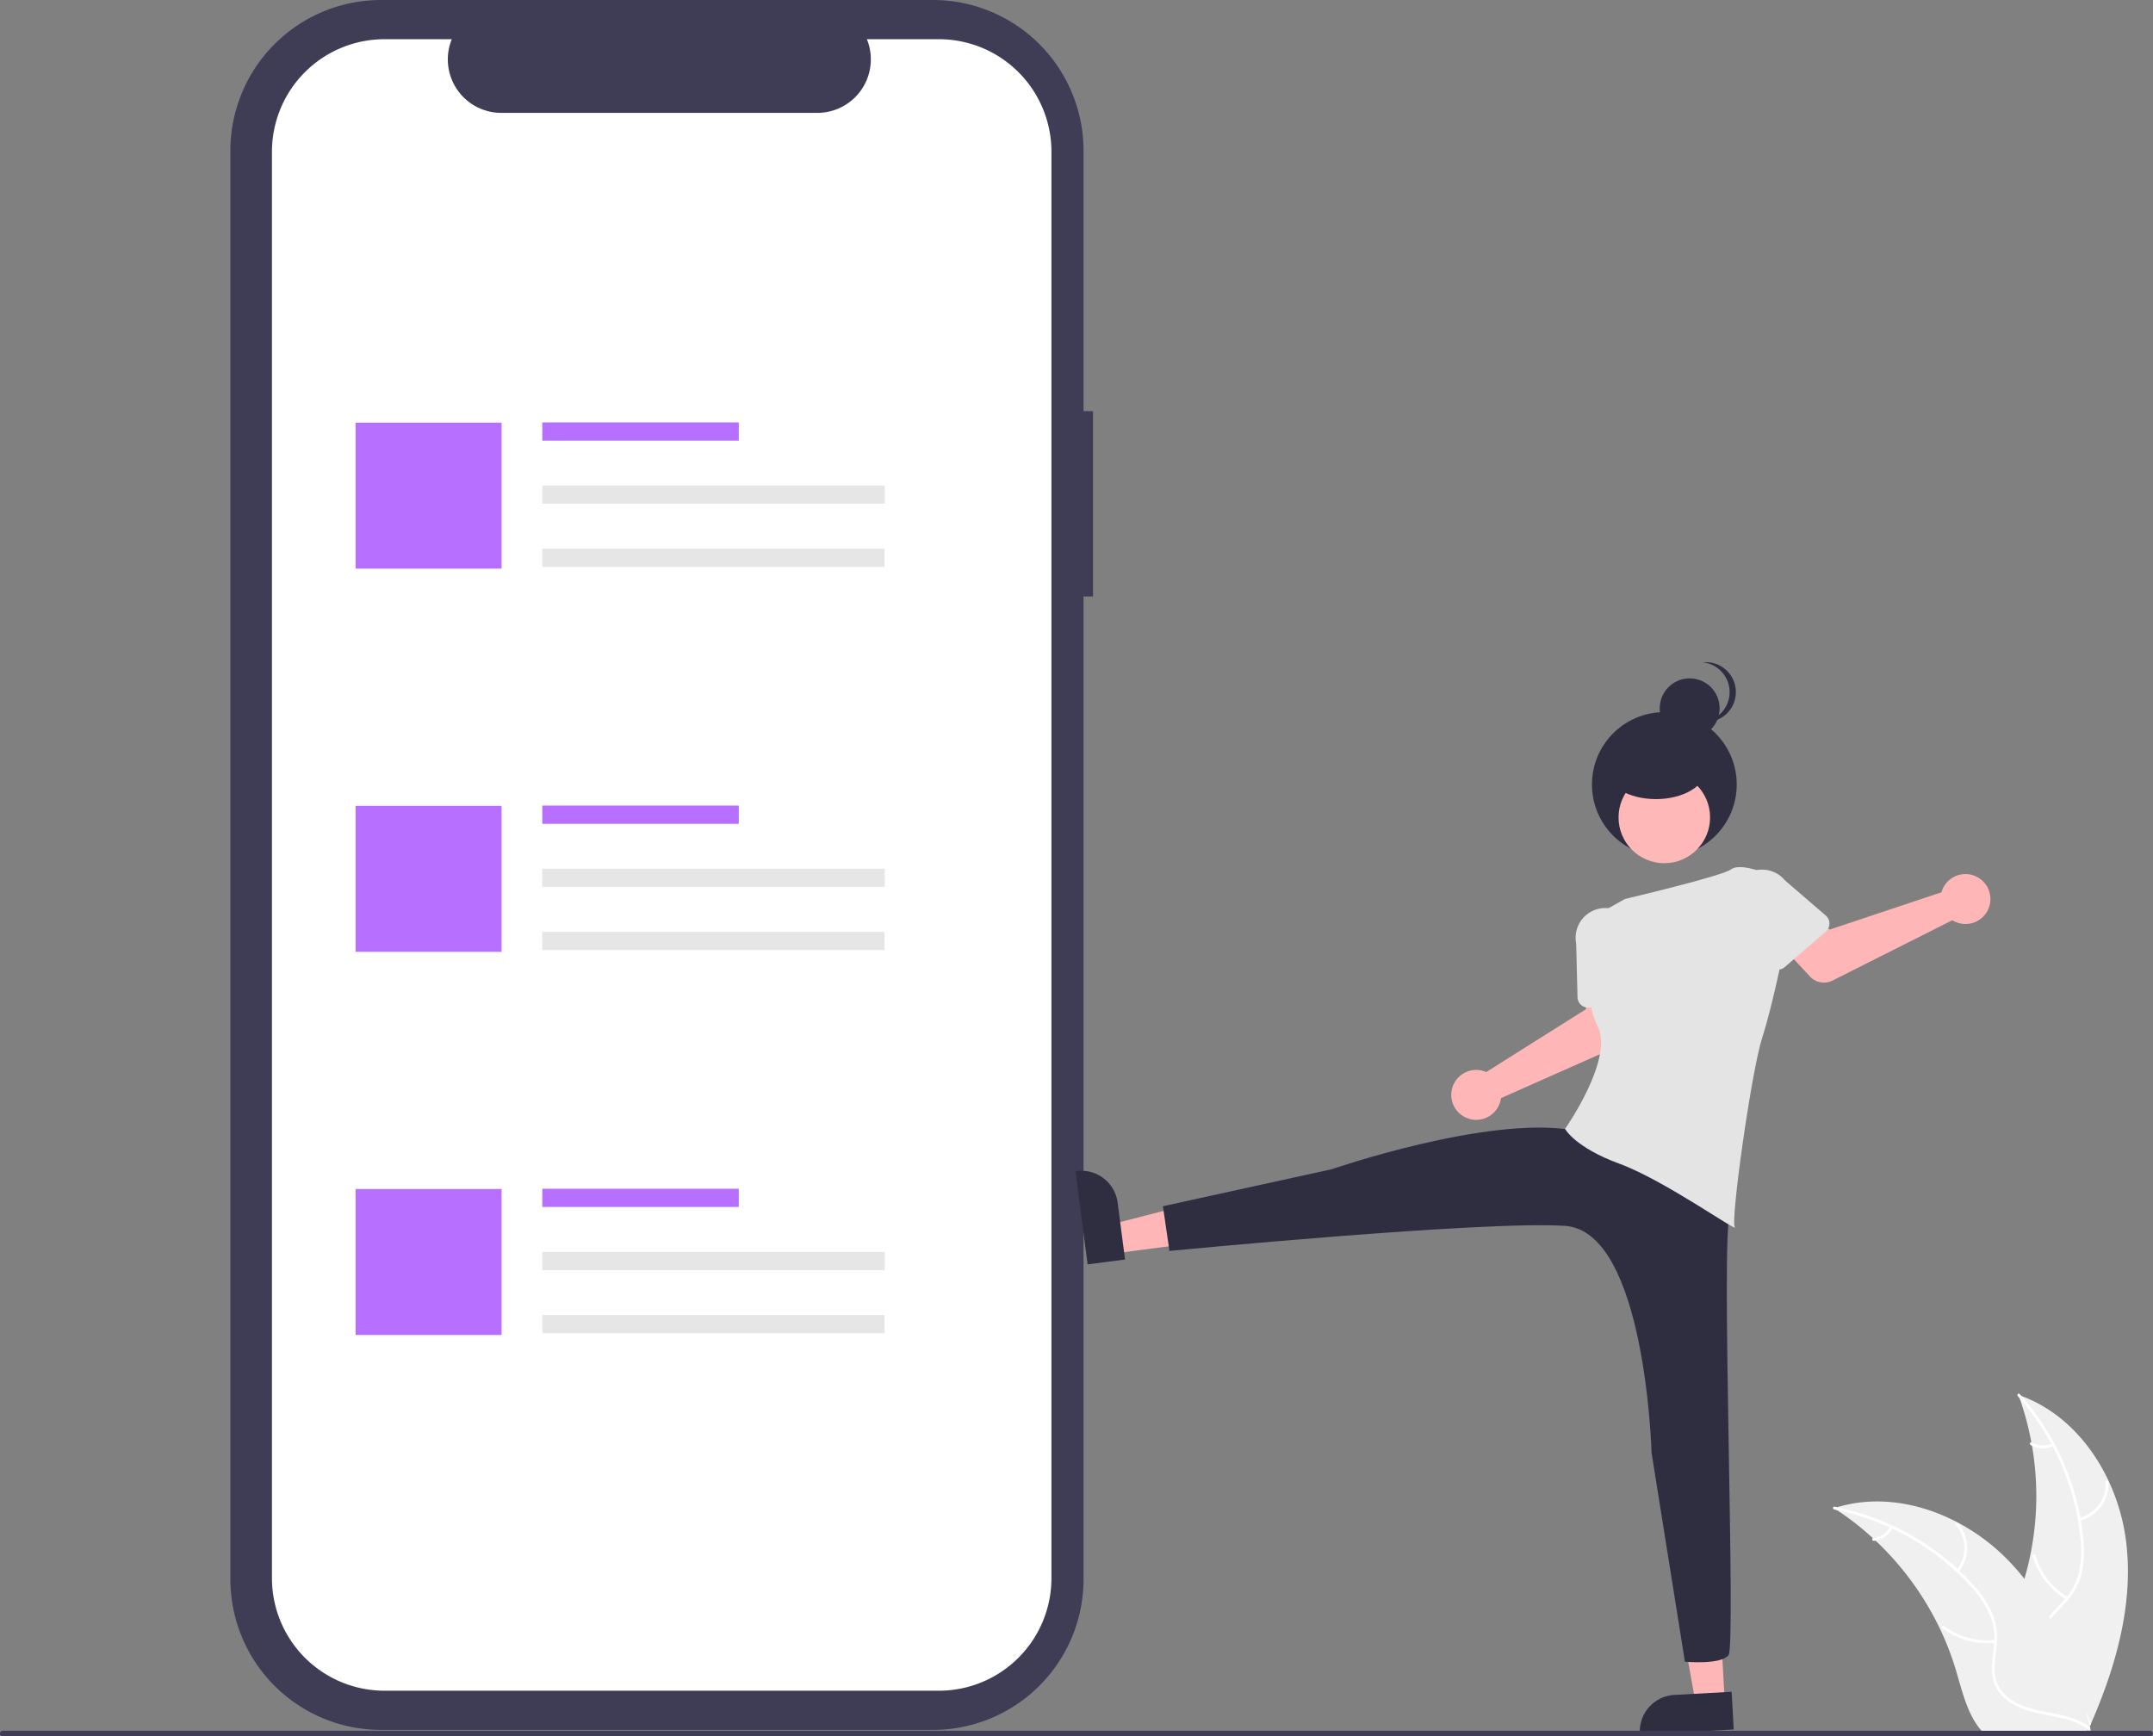 <svg xmlns="http://www.w3.org/2000/svg" width="905.676" height="730.518" viewBox="0 0 905.676 730.518">
  <rect x="0" y="0" width="905.676" height="730.518" fill="#808080" stroke="none"/>
  <g id="post_sv" data-name="post sv" transform="translate(0 -0.001)">
    <path id="Path_289" data-name="Path 289" d="M1041.52,733.238c-3.318-26.678-19.851-52.964-45.294-61.646a123.863,123.863,0,0,1-.006,85.041c-3.909,10.575-9.359,21.93-5.682,32.589,2.288,6.632,7.886,11.706,14.143,14.878s13.2,4.685,20.059,6.167l1.35,1.116C1036.97,786.8,1044.84,759.916,1041.52,733.238Z" transform="translate(-147.162 -84.741)" fill="#f0f0f0"/>
    <path id="Path_290" data-name="Path 290" d="M995.973,672.1a105.871,105.871,0,0,1,26.319,59.584,45.59,45.59,0,0,1-.519,14.275,26.149,26.149,0,0,1-6.5,12.128c-2.931,3.221-6.3,6.175-8.4,10.052a16.011,16.011,0,0,0-.782,13.071c1.852,5.311,5.5,9.64,9.218,13.749,4.126,4.563,8.484,9.236,10.238,15.285.213.733,1.337.36,1.125-.371-3.052-10.524-13.268-16.5-18.14-25.981-2.273-4.423-3.228-9.558-1.1-14.227,1.864-4.083,5.338-7.133,8.334-10.368a27.9,27.9,0,0,0,6.8-11.622,42.145,42.145,0,0,0,1.063-14.2,102.713,102.713,0,0,0-7.5-31.214,107.747,107.747,0,0,0-19.374-31.048c-.507-.567-1.287.325-.784.889Z" transform="translate(-147.162 -84.741)" fill="#fff"/>
    <path id="Path_291" data-name="Path 291" d="M1021.97,724.51a15.884,15.884,0,0,0,12.091-16.639.593.593,0,0,0-1.184.059,14.708,14.708,0,0,1-11.279,15.455c-.742.176-.366,1.3.372,1.125Z" transform="translate(-147.162 -84.741)" fill="#fff"/>
    <path id="Path_292" data-name="Path 292" d="M1016.97,756.646a30.615,30.615,0,0,1-13.671-17.632c-.215-.732-1.34-.36-1.125.372a31.844,31.844,0,0,0,14.264,18.319c.657.39,1.186-.671.533-1.058Z" transform="translate(-147.162 -84.741)" fill="#fff"/>
    <path id="Path_293" data-name="Path 293" d="M1010.39,692a8.991,8.991,0,0,1-8.52-.432c-.652-.4-1.18.663-.533,1.058a10.075,10.075,0,0,0,9.425.5.612.612,0,0,0,.377-.748.6.6,0,0,0-.748-.377Z" transform="translate(-147.162 -84.741)" fill="#fff"/>
    <path id="Path_294" data-name="Path 294" d="M918.672,719.243c.4.26.8.52,1.2.79a118.4,118.4,0,0,1,15.14,11.82c.37.33.74.67,1.1,1.01a124.829,124.829,0,0,1,27.11,37.11,121.219,121.219,0,0,1,6.64,17.18c2.45,8.13,4.46,17.14,9.31,23.79a20.809,20.809,0,0,0,1.62,2h43.83c.1-.05.2-.09.3-.14l1.75.08c-.07-.31-.15-.63-.22-.94-.04-.18-.09-.36-.13-.54-.03-.12-.06-.24-.08-.35-.01-.04-.02-.08-.03-.11-.02-.11-.05-.21-.07-.31q-.66-2.685-1.36-5.37c0-.01,0-.01-.01-.02-3.59-13.63-8.35-27.08-15-39.38-.2-.37-.4-.75-.62-1.12a115.676,115.676,0,0,0-10.39-15.76,102.227,102.227,0,0,0-6.81-7.79,85.039,85.039,0,0,0-21.28-15.94c-15.72-8.3-33.92-11.48-50.72-6.41C919.522,718.973,919.1,719.1,918.672,719.243Z" transform="translate(-147.162 -84.741)" fill="#f0f0f0"/>
    <path id="Path_295" data-name="Path 295" d="M918.77,719.8a105.87,105.87,0,0,1,56.888,31.728,45.591,45.591,0,0,1,8.18,11.71,26.148,26.148,0,0,1,2.109,13.6c-.4,4.336-1.314,8.725-.655,13.084a16.011,16.011,0,0,0,7.245,10.907c4.676,3.126,10.2,4.385,15.638,5.429,6.042,1.159,12.335,2.267,17.377,6.04.611.457,1.285-.517.675-.974-8.773-6.566-20.529-5.188-30.126-9.823-4.478-2.163-8.332-5.688-9.441-10.7-.97-4.382-.033-8.909.412-13.3a27.9,27.9,0,0,0-1.567-13.374,42.147,42.147,0,0,0-7.7-11.982,102.714,102.714,0,0,0-24.782-20.406,107.745,107.745,0,0,0-34.163-13.126c-.746-.148-.832,1.035-.091,1.182Z" transform="translate(-147.162 -84.741)" fill="#fff"/>
    <path id="Path_296" data-name="Path 296" d="M971.086,745.994a15.884,15.884,0,0,0-.364-20.565c-.506-.57-1.416.189-.909.76a14.708,14.708,0,0,1,.3,19.13C969.626,745.907,970.6,746.578,971.086,745.994Z" transform="translate(-147.162 -84.741)" fill="#fff"/>
    <path id="Path_297" data-name="Path 297" d="M986.441,774.665a30.614,30.614,0,0,1-21.531-5.847c-.613-.455-1.286.519-.675.974a31.844,31.844,0,0,0,22.418,6.039c.759-.084.543-1.25-.212-1.166Z" transform="translate(-147.162 -84.741)" fill="#fff"/>
    <path id="Path_298" data-name="Path 298" d="M942.266,727.01a8.991,8.991,0,0,1-7.064,4.785c-.76.075-.543,1.24.212,1.166a10.075,10.075,0,0,0,7.826-5.276.612.612,0,0,0-.15-.824.6.6,0,0,0-.824.15Z" transform="translate(-147.162 -84.741)" fill="#fff"/>
    <path id="Path_299" data-name="Path 299" d="M606.961,257.688h-4V148.143a63.4,63.4,0,0,0-63.4-63.4H307.473a63.4,63.4,0,0,0-63.4,63.4V749.117a63.4,63.4,0,0,0,63.4,63.4H539.56a63.4,63.4,0,0,0,63.4-63.4V335.664h4Z" transform="translate(-147.162 -84.741)" fill="#3f3d56"/>
    <path id="Path_300" data-name="Path 300" d="M542.118,101.236h-30.3A22.495,22.495,0,0,1,491,132.226H358.037a22.495,22.495,0,0,1-20.827-30.991h-28.3a47.348,47.348,0,0,0-47.348,47.348V748.676a47.348,47.348,0,0,0,47.348,47.348h233.2a47.348,47.348,0,0,0,47.348-47.348h0V148.583a47.348,47.348,0,0,0-47.347-47.347Z" transform="translate(-147.162 -84.741)" fill="#fff"/>
    <rect id="Rectangle_110" data-name="Rectangle 110" width="82.66" height="7.676" transform="translate(228.116 177.704)" fill="#b76fff"/>
    <rect id="Rectangle_111" data-name="Rectangle 111" width="144.069" height="7.676" transform="translate(228.116 204.259)" fill="#e6e6e6"/>
    <rect id="Rectangle_112" data-name="Rectangle 112" width="143.928" height="7.676" transform="translate(228.116 230.813)" fill="#e6e6e6"/>
    <rect id="Rectangle_113" data-name="Rectangle 113" width="61.409" height="61.409" transform="translate(149.576 177.818)" fill="#b76fff"/>
    <rect id="Rectangle_114" data-name="Rectangle 114" width="82.66" height="7.676" transform="translate(228.116 338.904)" fill="#b76fff"/>
    <rect id="Rectangle_115" data-name="Rectangle 115" width="144.069" height="7.676" transform="translate(228.116 365.458)" fill="#e6e6e6"/>
    <rect id="Rectangle_116" data-name="Rectangle 116" width="143.928" height="7.676" transform="translate(228.116 392.012)" fill="#e6e6e6"/>
    <rect id="Rectangle_117" data-name="Rectangle 117" width="61.409" height="61.409" transform="translate(149.576 339.018)" fill="#b76fff"/>
    <rect id="Rectangle_118" data-name="Rectangle 118" width="82.66" height="7.676" transform="translate(228.116 500.103)" fill="#b76fff"/>
    <rect id="Rectangle_119" data-name="Rectangle 119" width="144.069" height="7.676" transform="translate(228.116 526.657)" fill="#e6e6e6"/>
    <rect id="Rectangle_120" data-name="Rectangle 120" width="143.928" height="7.676" transform="translate(228.116 553.212)" fill="#e6e6e6"/>
    <rect id="Rectangle_121" data-name="Rectangle 121" width="61.409" height="61.409" transform="translate(149.576 500.217)" fill="#b76fff"/>
    <path id="Path_301" data-name="Path 301" d="M725.531,715.905l-12.241.674-8.426-46.9,18.067-.994Z" fill="#ffb6b6"/>
    <path id="Path_302" data-name="Path 302" d="M876.469,812.339,837,814.513l-.028-.5A15.387,15.387,0,0,1,851.487,797.8h0l24.107-1.327Z" transform="translate(-147.162 -84.741)" fill="#2f2e41"/>
    <path id="Path_303" data-name="Path 303" d="M468.885,527.295,467.3,515.138l46.138-11.9,2.338,17.942Z" fill="#ffb6b6"/>
    <path id="Path_304" data-name="Path 304" d="M604.668,616.672l-5.108-39.2.5-.065A15.387,15.387,0,0,1,617.3,590.677h0l3.12,23.942Z" transform="translate(-147.162 -84.741)" fill="#2f2e41"/>
    <path id="Path_305" data-name="Path 305" d="M770.8,535.2a10.531,10.531,0,0,1,1.563.553l41.954-26.445-.449-12.04,18.081-3.051,2.865,21.237a8,8,0,0,1-4.683,8.382l-51.57,22.891A10.5,10.5,0,1,1,770.8,535.2Z" transform="translate(-147.162 -84.741)" fill="#ffb6b6"/>
    <path id="Path_306" data-name="Path 306" d="M812.4,507.633a4.5,4.5,0,0,1-1.645-3.367l-.559-22.578a12.5,12.5,0,1,1,24.613-4.352l7.109,21.515a4.5,4.5,0,0,1-3.5,5.845l-22.392,3.891a4.5,4.5,0,0,1-3.624-.954Z" transform="translate(-147.162 -84.741)" fill="#e4e4e4"/>
    <circle id="Ellipse_111" data-name="Ellipse 111" cx="30.449" cy="30.449" r="30.449" transform="translate(669.67 299.594)" fill="#2f2e41"/>
    <circle id="Ellipse_112" data-name="Ellipse 112" cx="12.6" cy="12.6" r="12.6" transform="translate(698.172 285.395)" fill="#2f2e41"/>
    <path id="Path_307" data-name="Path 307" d="M874.734,375.911a12.6,12.6,0,0,0-11.287-12.532,12.734,12.734,0,0,1,1.312-.068,12.6,12.6,0,0,1,0,25.2,12.748,12.748,0,0,1-1.312-.068A12.6,12.6,0,0,0,874.734,375.911Z" transform="translate(-147.162 -84.741)" fill="#2f2e41"/>
    <circle id="Ellipse_113" data-name="Ellipse 113" cx="19.254" cy="19.254" r="19.254" transform="translate(680.853 324.642)" fill="#ffb8b8"/>
    <path id="Path_308" data-name="Path 308" d="M879.319,561.5s-.917,22.921-4.584,34.841,2.751,180.621-.458,184.747-18.337,2.751-18.337,2.751l-14.034-87.893s-2.47-93.186-36.394-95.479S639.1,611.009,639.1,611.009l-2.751-18.8,71.056-15.586s65.1-22.463,100.854-16.5S879.319,561.5,879.319,561.5Z" transform="translate(-147.162 -84.741)" fill="#2f2e41"/>
    <path id="Path_309" data-name="Path 309" d="M875.193,450.558c3.667-2.751,12.836.917,12.836.917l10.086,29.8s-5.043,25.672-9.627,39.883-13.416,77.036-11.582,79.787-29.677-19.732-48.472-26.609-22.921-14.67-22.921-14.67,20.629-29.339,13.753-43.092-1.375-29.339-1.375-29.339l-2.751-15.587,15.586-8.71S871.526,453.309,875.193,450.558Z" transform="translate(-147.162 -84.741)" fill="#e4e4e4"/>
    <ellipse id="Ellipse_114" data-name="Ellipse 114" cx="21" cy="12.6" rx="21" ry="12.6" transform="translate(675.578 310.987)" fill="#2f2e41"/>
    <path id="Path_310" data-name="Path 310" d="M964.414,458.576a10.526,10.526,0,0,0-.562,1.559l-47.044,15.7-9.029-7.977L893.96,479.909l14.612,15.674a8,8,0,0,0,9.451,1.689l50.387-25.387a10.5,10.5,0,1,0-4-13.309Z" transform="translate(-147.162 -84.741)" fill="#ffb6b6"/>
    <path id="Path_311" data-name="Path 311" d="M915.166,476.7l-17.2,14.856a4.5,4.5,0,0,1-6.741-.995l-12.138-19.133a12.5,12.5,0,1,1,18.964-16.282l17.112,14.74a4.5,4.5,0,0,1,0,6.814Z" transform="translate(-147.162 -84.741)" fill="#e4e4e4"/>
    <path id="Path_312" data-name="Path 312" d="M1051.65,815.259h-903.3a1.191,1.191,0,1,1,0-2.381h903.294a1.191,1.191,0,0,1,0,2.381Z" transform="translate(-147.162 -84.741)" fill="#3f3d56"/>
  </g>
</svg>
